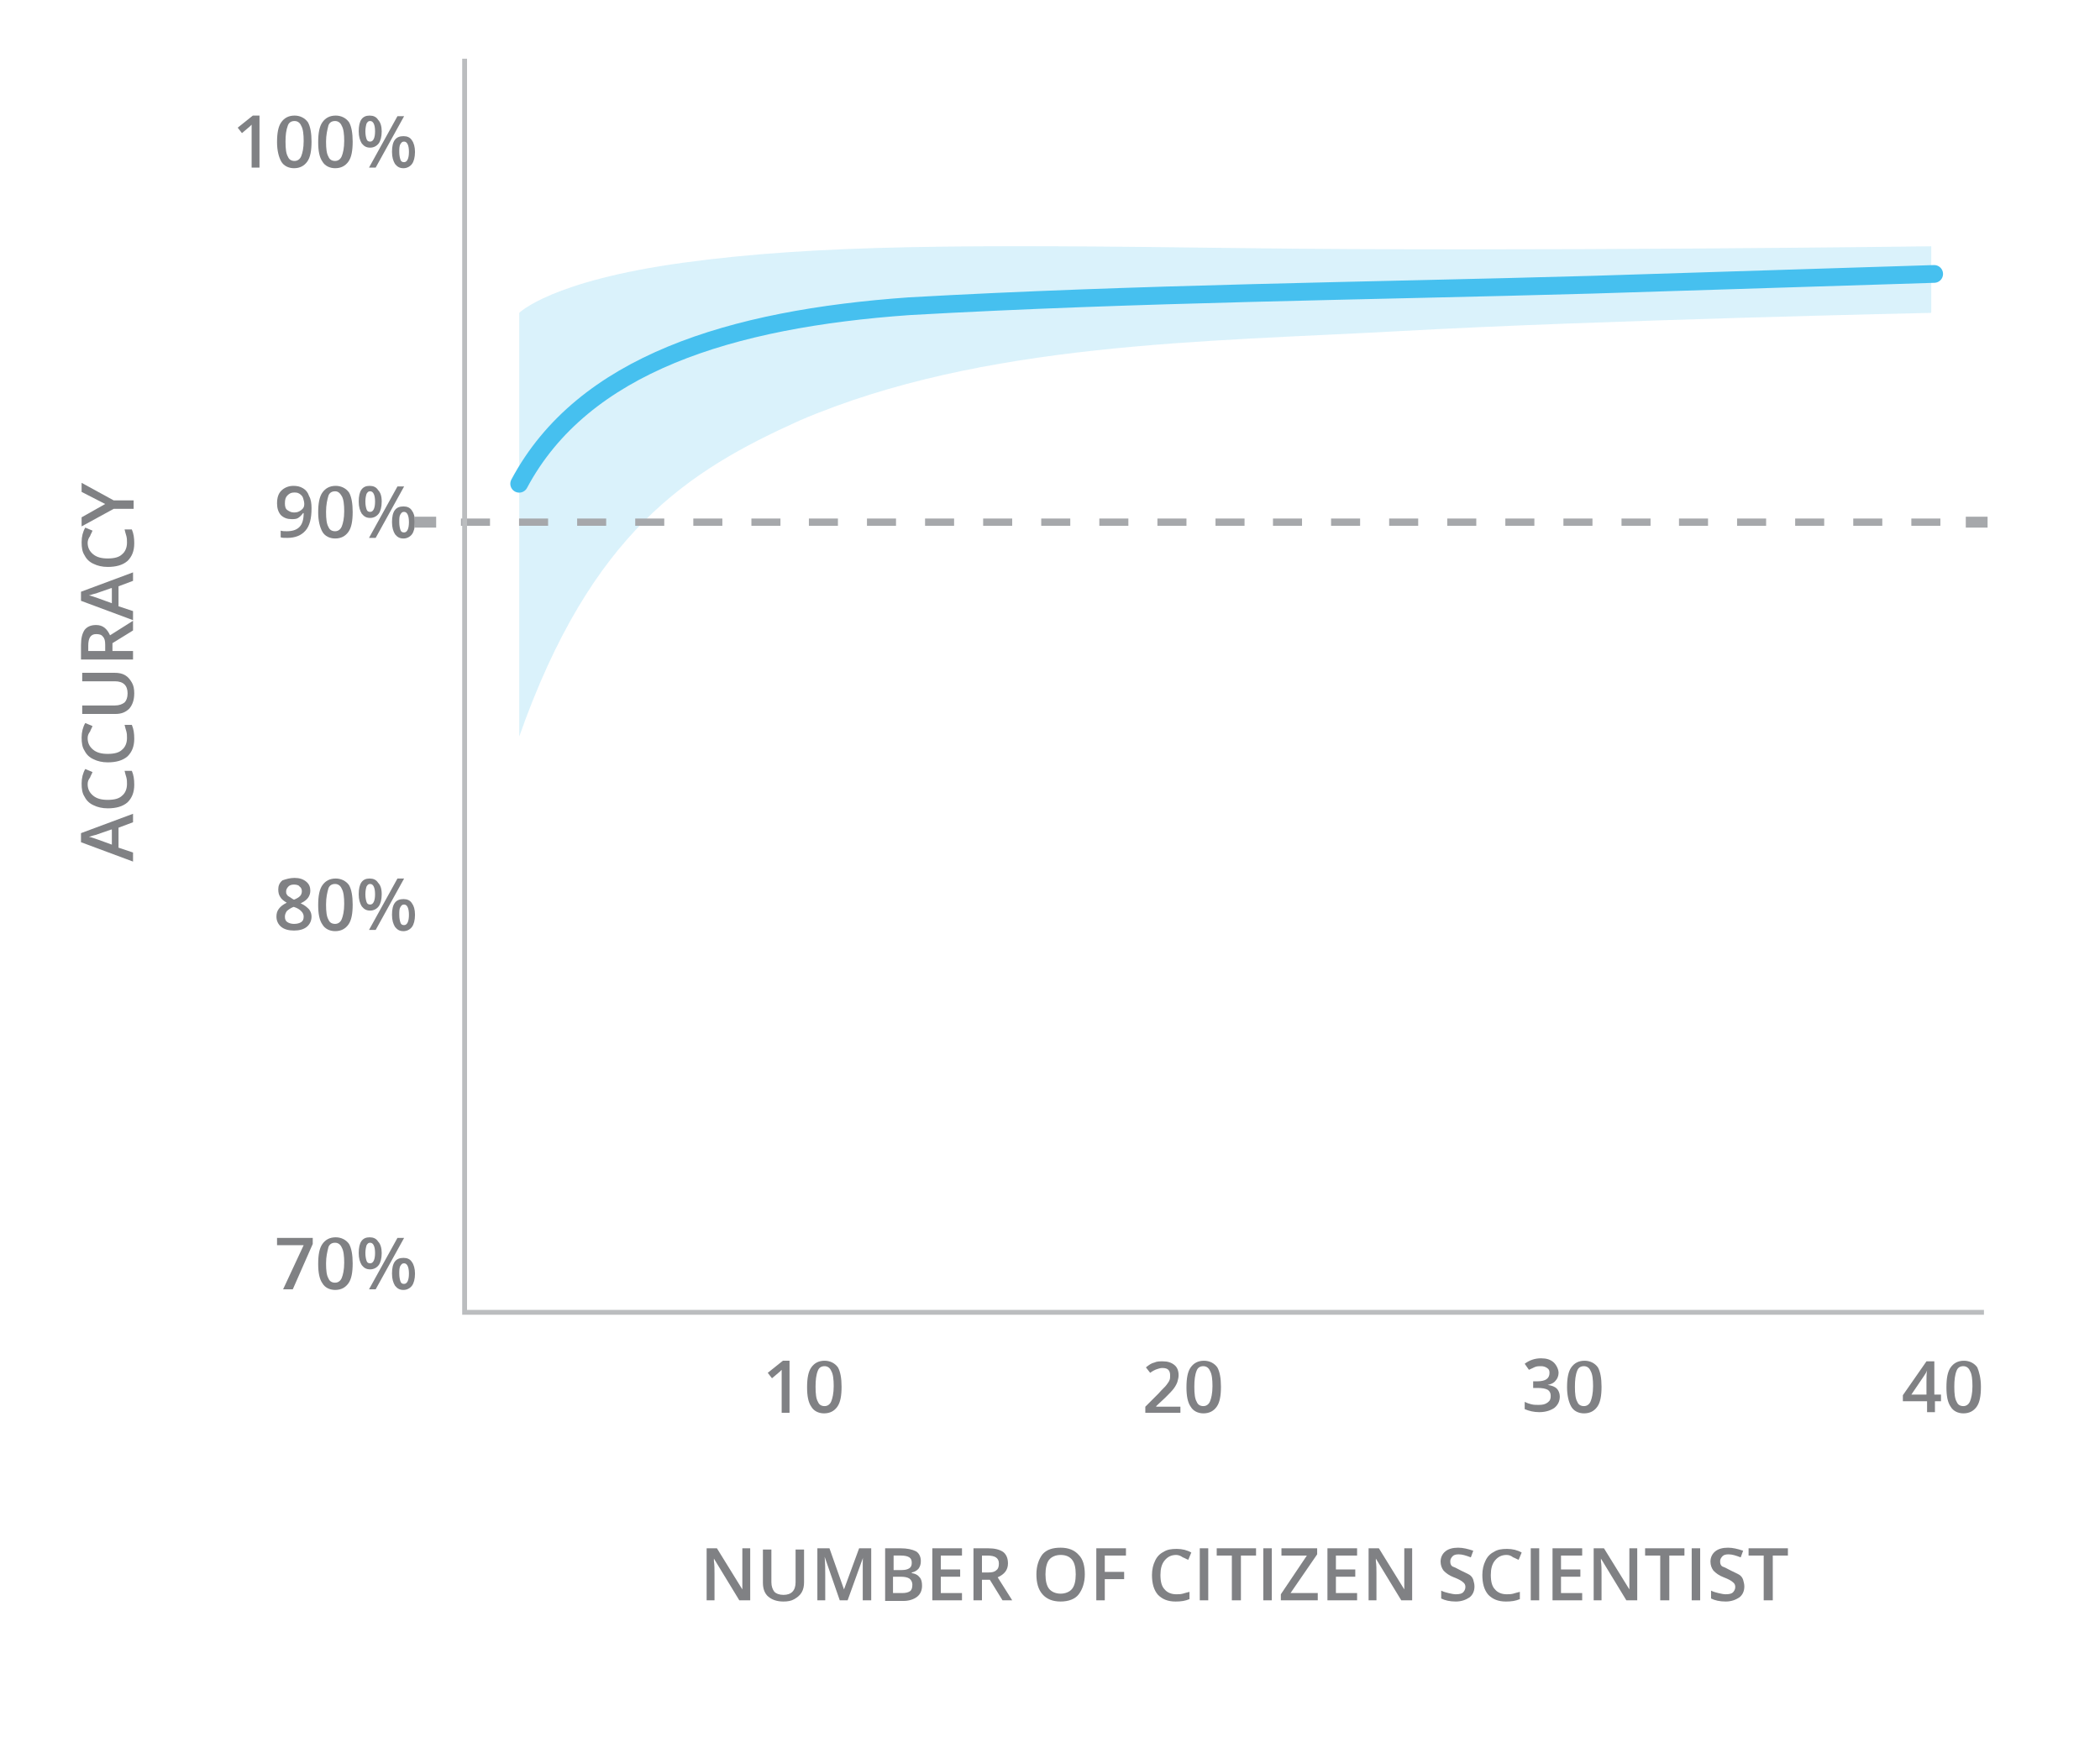 <?xml version="1.0" encoding="UTF-8" standalone="no"?>
<!-- Generator: Adobe Illustrator 20.1.0, SVG Export Plug-In . SVG Version: 6.00 Build 0)  -->

<svg
   xmlns:dc="http://purl.org/dc/elements/1.1/"
   xmlns:cc="http://creativecommons.org/ns#"
   xmlns:rdf="http://www.w3.org/1999/02/22-rdf-syntax-ns#"
   xmlns:svg="http://www.w3.org/2000/svg"
   xmlns="http://www.w3.org/2000/svg"
   xmlns:sodipodi="http://sodipodi.sourceforge.net/DTD/sodipodi-0.dtd"
   xmlns:inkscape="http://www.inkscape.org/namespaces/inkscape"
   version="1.1"
   id="Layer_1"
   x="0px"
   y="0px"
   viewBox="0 0 520.6 430.7"
   style="enable-background:new 0 0 520.6 430.7;"
   xml:space="preserve"
   inkscape:version="0.91 r13725"
   sodipodi:docname="graphic.svg"><defs
     id="defs159" /><sodipodi:namedview
     pagecolor="#ffffff"
     bordercolor="#666666"
     borderopacity="1"
     objecttolerance="10"
     gridtolerance="10"
     guidetolerance="10"
     inkscape:pageopacity="0"
     inkscape:pageshadow="2"
     inkscape:window-width="1855"
     inkscape:window-height="1056"
     id="namedview157"
     showgrid="false"
     inkscape:zoom="1.499512"
     inkscape:cx="127.23842"
     inkscape:cy="286.07424"
     inkscape:window-x="1985"
     inkscape:window-y="24"
     inkscape:window-maximized="1"
     inkscape:current-layer="layer1" /><style
     type="text/css"
     id="style3">
	.st0{fill:#808184;}
	.st1{opacity:0.2;fill:#46C0EF;}
	.st2{fill:#46C0EF;}
	.st3{fill:#A6A8AB;}
	.st4{fill:#BBBDBF;}
</style><g
     id="layer1"
     transform="translate(-284.6,-463.994)"
     inkscape:groupmode="layer"
     inkscape:label="Layer 1"><g
       id="g7"
       transform="matrix(1.5,0,0,-1.5,-367.17,1695.348)"><path
         style="fill:#808184"
         inkscape:connector-curvature="0"
         id="path9"
         d="m 477.5,793.2 -1.4,0 0,5.5 c 0,0.7 0,1.2 0,1.6 -0.1,-0.1 -0.2,-0.2 -0.3,-0.3 -0.1,-0.1 -0.6,-0.5 -1.3,-1.1 l -0.7,0.9 2.5,2 1.1,0 0,-8.6 z"
         class="st0" /><path
         style="fill:#808184"
         inkscape:connector-curvature="0"
         id="path11"
         d="m 486,797.5 c 0,-1.5 -0.2,-2.6 -0.7,-3.3 -0.5,-0.7 -1.2,-1.1 -2.2,-1.1 -0.9,0 -1.7,0.4 -2.1,1.1 -0.4,0.7 -0.7,1.8 -0.7,3.2 0,1.5 0.2,2.6 0.7,3.3 0.5,0.7 1.2,1.1 2.2,1.1 0.9,0 1.7,-0.4 2.2,-1.1 0.4,-0.7 0.6,-1.8 0.6,-3.2 z m -4.3,0 c 0,-1.2 0.1,-2 0.4,-2.5 0.2,-0.5 0.6,-0.7 1.1,-0.7 0.5,0 0.9,0.3 1.1,0.8 0.2,0.5 0.4,1.3 0.4,2.5 0,1.1 -0.1,2 -0.4,2.5 -0.2,0.5 -0.6,0.8 -1.1,0.8 -0.5,0 -0.9,-0.2 -1.1,-0.7 -0.3,-0.8 -0.4,-1.6 -0.4,-2.7 z"
         class="st0" /><path
         style="fill:#808184"
         inkscape:connector-curvature="0"
         id="path13"
         d="m 492.8,797.5 c 0,-1.5 -0.2,-2.6 -0.7,-3.3 -0.5,-0.7 -1.2,-1.1 -2.2,-1.1 -0.9,0 -1.7,0.4 -2.1,1.1 -0.5,0.7 -0.7,1.8 -0.7,3.2 0,1.5 0.2,2.6 0.7,3.3 0.5,0.7 1.2,1.1 2.2,1.1 0.9,0 1.7,-0.4 2.2,-1.1 0.4,-0.7 0.6,-1.8 0.6,-3.2 z m -4.4,0 c 0,-1.2 0.1,-2 0.4,-2.5 0.2,-0.5 0.6,-0.7 1.1,-0.7 0.5,0 0.9,0.3 1.1,0.8 0.2,0.5 0.4,1.3 0.4,2.5 0,1.1 -0.1,2 -0.4,2.5 -0.2,0.5 -0.6,0.8 -1.1,0.8 -0.5,0 -0.9,-0.2 -1.1,-0.7 -0.2,-0.8 -0.4,-1.6 -0.4,-2.7 z"
         class="st0" /><path
         style="fill:#808184"
         inkscape:connector-curvature="0"
         id="path15"
         d="m 497.6,799.2 c 0,-0.9 -0.2,-1.6 -0.5,-2 -0.3,-0.4 -0.8,-0.7 -1.4,-0.7 -0.6,0 -1,0.2 -1.4,0.7 -0.3,0.5 -0.5,1.1 -0.5,2 0,1.8 0.6,2.6 1.8,2.6 0.6,0 1.1,-0.2 1.4,-0.7 0.4,-0.4 0.6,-1.1 0.6,-1.9 z m -2.7,0 c 0,-0.6 0.1,-1 0.2,-1.3 0.1,-0.3 0.3,-0.4 0.6,-0.4 0.5,0 0.8,0.6 0.8,1.7 0,1.1 -0.3,1.7 -0.8,1.7 -0.3,0 -0.4,-0.1 -0.6,-0.4 -0.1,-0.3 -0.2,-0.8 -0.2,-1.3 z m 6.4,2.5 -4.7,-8.5 -1.1,0 4.7,8.5 1.1,0 z m 1.8,-5.9 c 0,-0.9 -0.2,-1.6 -0.5,-2 -0.3,-0.4 -0.8,-0.7 -1.4,-0.7 -0.6,0 -1,0.2 -1.4,0.7 -0.3,0.5 -0.5,1.1 -0.5,2 0,1.8 0.6,2.6 1.9,2.6 0.6,0 1.1,-0.2 1.4,-0.7 0.3,-0.4 0.5,-1.1 0.5,-1.9 z m -2.6,0 c 0,-0.6 0.1,-1 0.2,-1.3 0.1,-0.3 0.3,-0.4 0.6,-0.4 0.5,0 0.8,0.6 0.8,1.7 0,1.1 -0.3,1.7 -0.8,1.7 -0.3,0 -0.4,-0.1 -0.6,-0.4 -0.2,-0.3 -0.2,-0.8 -0.2,-1.3 z"
         class="st0" /></g><g
       id="g17"
       transform="matrix(1.5,0,0,-1.5,-367.17,1695.348)"><path
         style="fill:#808184"
         inkscape:connector-curvature="0"
         id="path19"
         d="m 486,736.9 c 0,-1.7 -0.3,-2.9 -1,-3.7 -0.7,-0.8 -1.7,-1.2 -3,-1.2 -0.5,0 -0.9,0 -1.1,0.1 l 0,1.1 c 0.3,-0.1 0.7,-0.1 1,-0.1 0.9,0 1.6,0.2 2.1,0.7 0.5,0.5 0.7,1.3 0.7,2.3 l -0.1,0 c -0.2,-0.3 -0.5,-0.6 -0.8,-0.8 -0.3,-0.2 -0.7,-0.2 -1.1,-0.2 -0.7,0 -1.3,0.2 -1.8,0.7 -0.4,0.5 -0.6,1.1 -0.6,1.9 0,0.9 0.2,1.6 0.7,2.1 0.5,0.5 1.2,0.8 2,0.8 0.6,0 1.1,-0.1 1.6,-0.4 0.5,-0.3 0.8,-0.7 1,-1.3 0.3,-0.5 0.4,-1.2 0.4,-2 z m -2.9,2.6 c -0.5,0 -0.8,-0.2 -1.1,-0.5 -0.3,-0.3 -0.4,-0.7 -0.4,-1.3 0,-0.5 0.1,-0.9 0.4,-1.1 0.3,-0.2 0.6,-0.4 1.1,-0.4 0.5,0 0.8,0.1 1.2,0.4 0.4,0.3 0.5,0.6 0.5,1 0,0.3 -0.1,0.7 -0.2,1 -0.1,0.3 -0.3,0.5 -0.6,0.7 -0.3,0.2 -0.6,0.2 -0.9,0.2 z"
         class="st0" /><path
         style="fill:#808184"
         inkscape:connector-curvature="0"
         id="path21"
         d="m 492.8,736.3 c 0,-1.5 -0.2,-2.6 -0.7,-3.3 -0.5,-0.7 -1.2,-1.1 -2.2,-1.1 -0.9,0 -1.7,0.4 -2.1,1.1 -0.4,0.7 -0.7,1.8 -0.7,3.2 0,1.5 0.2,2.6 0.7,3.3 0.5,0.7 1.2,1.1 2.2,1.1 0.9,0 1.7,-0.4 2.2,-1.1 0.4,-0.7 0.6,-1.8 0.6,-3.2 z m -4.4,0 c 0,-1.2 0.1,-2 0.4,-2.5 0.2,-0.5 0.6,-0.7 1.1,-0.7 0.5,0 0.9,0.3 1.1,0.8 0.2,0.5 0.4,1.3 0.4,2.5 0,1.1 -0.1,2 -0.4,2.5 -0.3,0.5 -0.6,0.8 -1.1,0.8 -0.5,0 -0.9,-0.2 -1.1,-0.7 -0.2,-0.7 -0.4,-1.5 -0.4,-2.7 z"
         class="st0" /><path
         style="fill:#808184"
         inkscape:connector-curvature="0"
         id="path23"
         d="m 497.6,738 c 0,-0.9 -0.2,-1.6 -0.5,-2 -0.3,-0.4 -0.8,-0.7 -1.4,-0.7 -0.6,0 -1,0.2 -1.4,0.7 -0.3,0.5 -0.5,1.1 -0.5,2 0,1.8 0.6,2.6 1.8,2.6 0.6,0 1.1,-0.2 1.4,-0.7 0.4,-0.4 0.6,-1 0.6,-1.9 z m -2.7,0 c 0,-0.6 0.1,-1 0.2,-1.3 0.1,-0.3 0.3,-0.4 0.6,-0.4 0.5,0 0.8,0.6 0.8,1.7 0,1.1 -0.3,1.7 -0.8,1.7 -0.3,0 -0.4,-0.1 -0.6,-0.4 -0.1,-0.3 -0.2,-0.7 -0.2,-1.3 z m 6.4,2.5 -4.7,-8.5 -1.1,0 4.7,8.5 1.1,0 z m 1.8,-5.9 c 0,-0.9 -0.2,-1.6 -0.5,-2 -0.3,-0.4 -0.8,-0.7 -1.4,-0.7 -0.6,0 -1,0.2 -1.4,0.7 -0.3,0.5 -0.5,1.1 -0.5,2 0,1.8 0.6,2.6 1.9,2.6 0.6,0 1.1,-0.2 1.4,-0.7 0.3,-0.4 0.5,-1 0.5,-1.9 z m -2.6,0 c 0,-0.6 0.1,-1 0.2,-1.3 0.1,-0.3 0.3,-0.4 0.6,-0.4 0.5,0 0.8,0.6 0.8,1.7 0,1.1 -0.3,1.7 -0.8,1.7 -0.3,0 -0.4,-0.1 -0.6,-0.4 -0.2,-0.3 -0.2,-0.7 -0.2,-1.3 z"
         class="st0" /></g><g
       id="g25"
       transform="matrix(1.5,0,0,-1.5,-367.17,1695.348)"><path
         style="fill:#808184"
         inkscape:connector-curvature="0"
         id="path27"
         d="m 483.2,675.8 c 0.8,0 1.4,-0.2 1.9,-0.6 0.5,-0.4 0.7,-0.9 0.7,-1.5 0,-0.9 -0.5,-1.6 -1.6,-2.1 0.7,-0.3 1.1,-0.7 1.4,-1 0.3,-0.4 0.4,-0.8 0.4,-1.2 0,-0.7 -0.3,-1.3 -0.8,-1.7 -0.5,-0.4 -1.2,-0.6 -2.1,-0.6 -0.9,0 -1.6,0.2 -2.1,0.6 -0.5,0.4 -0.8,1 -0.8,1.7 0,0.5 0.1,0.9 0.4,1.3 0.3,0.4 0.7,0.7 1.3,1 -0.5,0.3 -0.9,0.6 -1.1,1 -0.2,0.3 -0.3,0.7 -0.3,1.2 0,0.6 0.2,1.1 0.7,1.5 0.6,0.2 1.2,0.4 2,0.4 z m -1.6,-6.4 c 0,-0.4 0.1,-0.7 0.4,-0.9 0.3,-0.2 0.7,-0.3 1.1,-0.3 0.5,0 0.9,0.1 1.2,0.3 0.3,0.2 0.4,0.5 0.4,0.9 0,0.3 -0.1,0.6 -0.4,0.9 -0.3,0.3 -0.6,0.5 -1.2,0.7 l -0.1,0 c -0.5,-0.2 -0.9,-0.5 -1.1,-0.7 -0.2,-0.3 -0.3,-0.6 -0.3,-0.9 z m 1.5,5.3 c -0.4,0 -0.7,-0.1 -0.9,-0.3 -0.2,-0.2 -0.4,-0.5 -0.4,-0.8 0,-0.2 0,-0.4 0.1,-0.5 0.1,-0.2 0.2,-0.3 0.4,-0.4 0.2,-0.1 0.4,-0.3 0.8,-0.5 0.5,0.2 0.8,0.4 1,0.6 0.2,0.2 0.3,0.5 0.3,0.8 0,0.3 -0.1,0.6 -0.4,0.8 -0.1,0.2 -0.5,0.3 -0.9,0.3 z"
         class="st0" /><path
         style="fill:#808184"
         inkscape:connector-curvature="0"
         id="path29"
         d="m 492.8,671.4 c 0,-1.5 -0.2,-2.6 -0.7,-3.3 -0.5,-0.7 -1.2,-1.1 -2.2,-1.1 -0.9,0 -1.7,0.4 -2.1,1.1 -0.5,0.7 -0.7,1.8 -0.7,3.2 0,1.5 0.2,2.6 0.7,3.3 0.5,0.7 1.2,1.1 2.2,1.1 0.9,0 1.7,-0.4 2.2,-1.1 0.4,-0.7 0.6,-1.8 0.6,-3.2 z m -4.4,0 c 0,-1.2 0.1,-2 0.4,-2.5 0.2,-0.5 0.6,-0.7 1.1,-0.7 0.5,0 0.9,0.3 1.1,0.8 0.2,0.5 0.4,1.3 0.4,2.5 0,1.1 -0.1,2 -0.4,2.5 -0.2,0.5 -0.6,0.8 -1.1,0.8 -0.5,0 -0.9,-0.2 -1.1,-0.7 -0.2,-0.7 -0.4,-1.5 -0.4,-2.7 z"
         class="st0" /><path
         style="fill:#808184"
         inkscape:connector-curvature="0"
         id="path31"
         d="m 497.6,673.1 c 0,-0.9 -0.2,-1.6 -0.5,-2 -0.3,-0.4 -0.8,-0.7 -1.4,-0.7 -0.6,0 -1,0.2 -1.4,0.7 -0.3,0.5 -0.5,1.1 -0.5,2 0,1.8 0.6,2.6 1.8,2.6 0.6,0 1.1,-0.2 1.4,-0.7 0.4,-0.4 0.6,-1 0.6,-1.9 z m -2.7,0 c 0,-0.6 0.1,-1 0.2,-1.3 0.1,-0.3 0.3,-0.4 0.6,-0.4 0.5,0 0.8,0.6 0.8,1.7 0,1.1 -0.3,1.7 -0.8,1.7 -0.3,0 -0.4,-0.1 -0.6,-0.4 -0.1,-0.3 -0.2,-0.7 -0.2,-1.3 z m 6.4,2.6 -4.7,-8.5 -1.1,0 4.7,8.5 1.1,0 z m 1.8,-6 c 0,-0.9 -0.2,-1.6 -0.5,-2 -0.3,-0.4 -0.8,-0.7 -1.4,-0.7 -0.6,0 -1,0.2 -1.4,0.7 -0.3,0.5 -0.5,1.1 -0.5,2 0,1.8 0.6,2.6 1.9,2.6 0.6,0 1.1,-0.2 1.4,-0.7 0.3,-0.4 0.5,-1 0.5,-1.9 z m -2.6,0 c 0,-0.6 0.1,-1 0.2,-1.3 0.1,-0.3 0.3,-0.4 0.6,-0.4 0.5,0 0.8,0.6 0.8,1.7 0,1.1 -0.3,1.7 -0.8,1.7 -0.3,0 -0.4,-0.1 -0.6,-0.4 -0.2,-0.3 -0.2,-0.7 -0.2,-1.3 z"
         class="st0" /></g><g
       id="g33"
       transform="matrix(1.5,0,0,-1.5,-367.17,1695.348)"><path
         style="fill:#808184"
         inkscape:connector-curvature="0"
         id="path35"
         d="m 481.3,607.8 3.4,7.3 -4.4,0 0,1.2 5.9,0 0,-1 -3.3,-7.5 -1.6,0 z"
         class="st0" /><path
         style="fill:#808184"
         inkscape:connector-curvature="0"
         id="path37"
         d="m 492.8,612.1 c 0,-1.5 -0.2,-2.6 -0.7,-3.3 -0.5,-0.7 -1.2,-1.1 -2.2,-1.1 -0.9,0 -1.7,0.4 -2.1,1.1 -0.5,0.7 -0.7,1.8 -0.7,3.2 0,1.5 0.2,2.6 0.7,3.3 0.5,0.7 1.2,1.1 2.2,1.1 0.9,0 1.7,-0.4 2.2,-1.1 0.4,-0.7 0.6,-1.8 0.6,-3.2 z m -4.4,0 c 0,-1.2 0.1,-2 0.4,-2.5 0.2,-0.5 0.6,-0.7 1.1,-0.7 0.5,0 0.9,0.3 1.1,0.8 0.2,0.5 0.4,1.3 0.4,2.5 0,1.1 -0.1,2 -0.4,2.5 -0.2,0.5 -0.6,0.8 -1.1,0.8 -0.5,0 -0.9,-0.2 -1.1,-0.7 -0.2,-0.8 -0.4,-1.6 -0.4,-2.7 z"
         class="st0" /><path
         style="fill:#808184"
         inkscape:connector-curvature="0"
         id="path39"
         d="m 497.6,613.8 c 0,-0.9 -0.2,-1.6 -0.5,-2 -0.3,-0.4 -0.8,-0.7 -1.4,-0.7 -0.6,0 -1,0.2 -1.4,0.7 -0.3,0.5 -0.5,1.1 -0.5,2 0,1.8 0.6,2.6 1.8,2.6 0.6,0 1.1,-0.2 1.4,-0.7 0.4,-0.4 0.6,-1.1 0.6,-1.9 z m -2.7,0 c 0,-0.6 0.1,-1 0.2,-1.3 0.1,-0.3 0.3,-0.4 0.6,-0.4 0.5,0 0.8,0.6 0.8,1.7 0,1.1 -0.3,1.7 -0.8,1.7 -0.3,0 -0.4,-0.1 -0.6,-0.4 -0.1,-0.3 -0.2,-0.8 -0.2,-1.3 z m 6.4,2.5 -4.7,-8.5 -1.1,0 4.7,8.5 1.1,0 z m 1.8,-5.9 c 0,-0.9 -0.2,-1.6 -0.5,-2 -0.3,-0.4 -0.8,-0.7 -1.4,-0.7 -0.6,0 -1,0.2 -1.4,0.7 -0.3,0.5 -0.5,1.1 -0.5,2 0,1.8 0.6,2.6 1.9,2.6 0.6,0 1.1,-0.2 1.4,-0.7 0.3,-0.4 0.5,-1.1 0.5,-1.9 z m -2.6,0 c 0,-0.6 0.1,-1 0.2,-1.3 0.1,-0.3 0.3,-0.4 0.6,-0.4 0.5,0 0.8,0.6 0.8,1.7 0,1.1 -0.3,1.7 -0.8,1.7 -0.3,0 -0.4,-0.1 -0.6,-0.4 -0.2,-0.3 -0.2,-0.8 -0.2,-1.3 z"
         class="st0" /></g><path
       style="opacity:0.2;fill:#46c0ef"
       inkscape:connector-curvature="0"
       id="area"
       d="m 413.325,541.558 c 0,0 7.802,-7.952 40.81,-12.453 33.008,-4.501 69.617,-4.501 138.185,-3.601 68.567,0.9 171.043,-0.45 171.043,-0.45 l 0,16.504 c 0,0 -82.671,1.8 -131.283,4.501 -48.612,2.701 -103.826,2.701 -149.287,22.206 -27.607,12.453 -51.613,27.607 -69.467,78.32 0,-54.314 0,-105.026 0,-105.026 z"
       class="st1" /><g
       id="g47"
       transform="matrix(1.5,0,0,-1.5,-367.17,1695.348)"><path
         style="fill:#808184"
         inkscape:connector-curvature="0"
         id="path49"
         d="m 565.1,587.4 -1.4,0 0,5.5 c 0,0.7 0,1.2 0,1.6 -0.1,-0.1 -0.2,-0.2 -0.3,-0.3 -0.1,-0.1 -0.6,-0.5 -1.3,-1.1 l -0.7,0.9 2.5,2 1.1,0 0,-8.6 z"
         class="st0" /><path
         style="fill:#808184"
         inkscape:connector-curvature="0"
         id="path51"
         d="m 573.6,591.7 c 0,-1.5 -0.2,-2.6 -0.7,-3.3 -0.5,-0.7 -1.2,-1.1 -2.2,-1.1 -0.9,0 -1.7,0.4 -2.1,1.1 -0.5,0.7 -0.7,1.8 -0.7,3.2 0,1.5 0.2,2.6 0.7,3.3 0.5,0.7 1.2,1.1 2.2,1.1 0.9,0 1.7,-0.4 2.2,-1.1 0.4,-0.7 0.6,-1.8 0.6,-3.2 z m -4.3,0 c 0,-1.2 0.1,-2 0.4,-2.5 0.2,-0.5 0.6,-0.7 1.1,-0.7 0.5,0 0.9,0.3 1.1,0.8 0.2,0.5 0.4,1.3 0.4,2.5 0,1.1 -0.1,2 -0.4,2.5 -0.2,0.5 -0.6,0.8 -1.1,0.8 -0.5,0 -0.9,-0.2 -1.1,-0.7 -0.3,-0.7 -0.4,-1.6 -0.4,-2.7 z"
         class="st0" /></g><g
       id="g53"
       transform="matrix(1.5,0,0,-1.5,-367.17,1695.348)"><path
         style="fill:#808184"
         inkscape:connector-curvature="0"
         id="path55"
         d="m 629.5,587.4 -5.7,0 0,1 2.2,2.2 c 0.6,0.7 1.1,1.1 1.3,1.4 0.2,0.3 0.4,0.5 0.5,0.8 0.1,0.2 0.1,0.5 0.1,0.8 0,0.4 -0.1,0.7 -0.3,0.9 -0.2,0.2 -0.5,0.3 -1,0.3 -0.3,0 -0.6,-0.1 -0.9,-0.2 -0.3,-0.1 -0.7,-0.3 -1.1,-0.6 l -0.7,0.9 c 0.5,0.4 0.9,0.7 1.4,0.8 0.4,0.2 0.9,0.2 1.4,0.2 0.8,0 1.4,-0.2 1.9,-0.6 0.5,-0.4 0.7,-1 0.7,-1.7 0,-0.4 -0.1,-0.7 -0.2,-1.1 -0.1,-0.3 -0.3,-0.7 -0.6,-1.1 -0.3,-0.4 -0.8,-0.9 -1.4,-1.5 l -1.5,-1.4 0,-0.1 4,0 0,-1 z"
         class="st0" /><path
         style="fill:#808184"
         inkscape:connector-curvature="0"
         id="path57"
         d="m 636.3,591.7 c 0,-1.5 -0.2,-2.6 -0.7,-3.3 -0.5,-0.7 -1.2,-1.1 -2.2,-1.1 -0.9,0 -1.7,0.4 -2.1,1.1 -0.5,0.7 -0.7,1.8 -0.7,3.2 0,1.5 0.2,2.6 0.7,3.3 0.5,0.7 1.2,1.1 2.2,1.1 0.9,0 1.7,-0.4 2.2,-1.1 0.4,-0.7 0.6,-1.8 0.6,-3.2 z m -4.4,0 c 0,-1.2 0.1,-2 0.4,-2.5 0.2,-0.5 0.6,-0.7 1.1,-0.7 0.5,0 0.9,0.3 1.1,0.8 0.2,0.5 0.4,1.3 0.4,2.5 0,1.1 -0.1,2 -0.4,2.5 -0.2,0.5 -0.6,0.8 -1.1,0.8 -0.5,0 -0.9,-0.2 -1.1,-0.7 -0.3,-0.7 -0.4,-1.6 -0.4,-2.7 z"
         class="st0" /></g><g
       id="g59"
       transform="matrix(1.5,0,0,-1.5,-367.17,1695.348)"><path
         style="fill:#808184"
         inkscape:connector-curvature="0"
         id="path61"
         d="m 692.1,594 c 0,-0.5 -0.2,-1 -0.5,-1.3 -0.3,-0.4 -0.8,-0.6 -1.3,-0.7 l 0,0 c 0.7,-0.1 1.2,-0.3 1.5,-0.6 0.3,-0.3 0.5,-0.8 0.5,-1.3 0,-0.8 -0.3,-1.4 -0.9,-1.9 -0.6,-0.4 -1.4,-0.7 -2.5,-0.7 -0.9,0 -1.7,0.2 -2.4,0.5 l 0,1.2 c 0.4,-0.2 0.7,-0.3 1.1,-0.4 0.4,-0.1 0.8,-0.1 1.2,-0.1 0.7,0 1.1,0.1 1.5,0.4 0.4,0.3 0.5,0.6 0.5,1.1 0,0.5 -0.2,0.8 -0.5,1 -0.4,0.2 -0.9,0.3 -1.7,0.3 l -0.7,0 0,1.1 0.7,0 c 1.4,0 2,0.5 2,1.4 0,0.4 -0.1,0.6 -0.4,0.8 -0.3,0.2 -0.6,0.3 -1,0.3 -0.3,0 -0.6,0 -0.9,-0.1 -0.3,-0.1 -0.6,-0.3 -1.1,-0.5 l -0.7,1 c 0.8,0.6 1.7,0.9 2.7,0.9 0.9,0 1.5,-0.2 2,-0.6 0.5,-0.4 0.9,-1.2 0.9,-1.8 z"
         class="st0" /><path
         style="fill:#808184"
         inkscape:connector-curvature="0"
         id="path63"
         d="m 699.2,591.7 c 0,-1.5 -0.2,-2.6 -0.7,-3.3 -0.5,-0.7 -1.2,-1.1 -2.2,-1.1 -0.9,0 -1.7,0.4 -2.1,1.1 -0.4,0.7 -0.7,1.8 -0.7,3.2 0,1.5 0.2,2.6 0.7,3.3 0.5,0.7 1.2,1.1 2.2,1.1 0.9,0 1.7,-0.4 2.2,-1.1 0.4,-0.7 0.6,-1.8 0.6,-3.2 z m -4.4,0 c 0,-1.2 0.1,-2 0.4,-2.5 0.2,-0.5 0.6,-0.7 1.1,-0.7 0.5,0 0.9,0.3 1.1,0.8 0.2,0.5 0.4,1.3 0.4,2.5 0,1.1 -0.1,2 -0.4,2.5 -0.2,0.5 -0.6,0.8 -1.1,0.8 -0.5,0 -0.9,-0.2 -1.1,-0.7 -0.3,-0.7 -0.4,-1.6 -0.4,-2.7 z"
         class="st0" /></g><g
       id="g65"
       transform="matrix(1.5,0,0,-1.5,-367.17,1695.348)"><path
         style="fill:#808184"
         inkscape:connector-curvature="0"
         id="path67"
         d="m 755.4,589.3 -1.1,0 0,-1.8 -1.3,0 0,1.8 -4,0 0,1 3.9,5.6 1.3,0 0,-5.5 1.1,0 0,-1.1 z m -2.5,1.1 0,2.1 c 0,0.8 0,1.4 0.1,1.9 l 0,0 c -0.1,-0.3 -0.3,-0.6 -0.5,-0.9 l -2.1,-3.1 2.5,0 z"
         class="st0" /><path
         style="fill:#808184"
         inkscape:connector-curvature="0"
         id="path69"
         d="m 761.9,591.7 c 0,-1.5 -0.2,-2.6 -0.7,-3.3 -0.5,-0.7 -1.2,-1.1 -2.2,-1.1 -0.9,0 -1.7,0.4 -2.1,1.1 -0.5,0.7 -0.7,1.8 -0.7,3.2 0,1.5 0.2,2.6 0.7,3.3 0.5,0.7 1.2,1.1 2.2,1.1 0.9,0 1.7,-0.4 2.2,-1.1 0.3,-0.7 0.6,-1.8 0.6,-3.2 z m -4.4,0 c 0,-1.2 0.1,-2 0.4,-2.5 0.2,-0.5 0.6,-0.7 1.1,-0.7 0.5,0 0.9,0.3 1.1,0.8 0.2,0.5 0.4,1.3 0.4,2.5 0,1.1 -0.1,2 -0.4,2.5 -0.2,0.5 -0.6,0.8 -1.1,0.8 -0.5,0 -0.9,-0.2 -1.1,-0.7 -0.3,-0.7 -0.4,-1.6 -0.4,-2.7 z"
         class="st0" /></g><g
       id="g71"
       transform="matrix(1.5,0,0,-1.5,-367.17,1695.348)"><path
         style="fill:#808184"
         inkscape:connector-curvature="0"
         id="path73"
         d="m 558.4,556.4 -1.7,0 -4.2,6.9 0,0 0,-0.4 c 0.1,-0.7 0.1,-1.4 0.1,-2 l 0,-4.5 -1.3,0 0,8.6 1.7,0 4.2,-6.8 0,0 c 0,0.1 0,0.4 0,1 0,0.6 0,1 0,1.3 l 0,4.5 1.3,0 0,-8.6 z"
         class="st0" /><path
         style="fill:#808184"
         inkscape:connector-curvature="0"
         id="path75"
         d="m 567.4,565 0,-5.6 c 0,-0.6 -0.1,-1.2 -0.4,-1.7 -0.3,-0.5 -0.7,-0.8 -1.2,-1.1 -0.5,-0.3 -1.1,-0.4 -1.8,-0.4 -1.1,0 -1.9,0.3 -2.5,0.8 -0.6,0.5 -0.9,1.3 -0.9,2.3 l 0,5.5 1.4,0 0,-5.4 c 0,-0.7 0.2,-1.2 0.5,-1.6 0.3,-0.3 0.8,-0.5 1.5,-0.5 1.3,0 2,0.7 2,2.1 l 0,5.4 1.4,0 z"
         class="st0" /><path
         style="fill:#808184"
         inkscape:connector-curvature="0"
         id="path77"
         d="m 573.3,556.4 -2.5,7.2 0,0 c 0.1,-1.1 0.1,-2.1 0.1,-3 l 0,-4.2 -1.3,0 0,8.6 2,0 2.4,-6.8 0,0 2.5,6.8 2,0 0,-8.6 -1.4,0 0,4.3 c 0,0.4 0,1 0,1.7 0,0.7 0,1.1 0.1,1.2 l 0,0 -2.6,-7.2 -1.3,0 z"
         class="st0" /><path
         style="fill:#808184"
         inkscape:connector-curvature="0"
         id="path79"
         d="m 580.7,565 2.6,0 c 1.2,0 2,-0.2 2.6,-0.5 0.5,-0.3 0.8,-0.9 0.8,-1.6 0,-0.5 -0.1,-0.9 -0.4,-1.3 -0.3,-0.3 -0.6,-0.5 -1.1,-0.6 l 0,-0.1 c 0.6,-0.1 1,-0.3 1.3,-0.7 0.3,-0.3 0.4,-0.8 0.4,-1.4 0,-0.8 -0.3,-1.4 -0.8,-1.8 -0.5,-0.4 -1.3,-0.7 -2.2,-0.7 l -3.1,0 0,8.7 z m 1.4,-3.6 1.4,0 c 0.6,0 1,0.1 1.3,0.3 0.3,0.2 0.4,0.5 0.4,0.9 0,0.4 -0.1,0.7 -0.4,0.9 -0.3,0.2 -0.8,0.3 -1.4,0.3 l -1.2,0 0,-2.4 z m 0,-1.1 0,-2.7 1.5,0 c 0.6,0 1,0.1 1.3,0.3 0.3,0.2 0.4,0.6 0.4,1.1 0,0.4 -0.2,0.8 -0.5,1 -0.3,0.2 -0.8,0.3 -1.4,0.3 l -1.3,0 z"
         class="st0" /><path
         style="fill:#808184"
         inkscape:connector-curvature="0"
         id="path81"
         d="m 593.5,556.4 -4.9,0 0,8.6 4.9,0 0,-1.2 -3.5,0 0,-2.3 3.2,0 0,-1.2 -3.2,0 0,-2.7 3.5,0 0,-1.2 z"
         class="st0" /><path
         style="fill:#808184"
         inkscape:connector-curvature="0"
         id="path83"
         d="m 596.8,559.8 0,-3.4 -1.4,0 0,8.6 2.4,0 c 1.1,0 1.9,-0.2 2.5,-0.6 0.5,-0.4 0.8,-1 0.8,-1.9 0,-1.1 -0.6,-1.8 -1.7,-2.3 l 2.4,-3.8 -1.6,0 -2.1,3.4 -1.3,0 z m 0,1.2 1,0 c 0.7,0 1.1,0.1 1.4,0.4 0.3,0.2 0.4,0.6 0.4,1.1 0,0.5 -0.2,0.8 -0.5,1 -0.3,0.2 -0.8,0.3 -1.4,0.3 l -0.9,0 0,-2.8 z"
         class="st0" /><path
         style="fill:#808184"
         inkscape:connector-curvature="0"
         id="path85"
         d="m 613.8,560.7 c 0,-1.4 -0.4,-2.5 -1,-3.3 -0.6,-0.8 -1.7,-1.2 -3,-1.2 -1.3,0 -2.3,0.4 -3,1.2 -0.7,0.8 -1,1.9 -1,3.3 0,1.4 0.4,2.5 1,3.3 0.7,0.8 1.7,1.1 3,1.1 1.3,0 2.3,-0.4 3,-1.2 0.7,-0.7 1,-1.8 1,-3.2 z m -6.5,0 c 0,-1.1 0.2,-1.9 0.6,-2.4 0.4,-0.5 1.1,-0.8 1.9,-0.8 0.8,0 1.5,0.3 1.9,0.8 0.4,0.5 0.6,1.3 0.6,2.4 0,1.1 -0.2,1.9 -0.6,2.4 -0.4,0.5 -1,0.8 -1.9,0.8 -0.8,0 -1.5,-0.3 -1.9,-0.8 -0.4,-0.5 -0.6,-1.4 -0.6,-2.4 z"
         class="st0" /><path
         style="fill:#808184"
         inkscape:connector-curvature="0"
         id="path87"
         d="m 617.1,556.4 -1.4,0 0,8.6 4.9,0 0,-1.2 -3.5,0 0,-2.7 3.2,0 0,-1.2 -3.2,0 0,-3.5 z"
         class="st0" /><path
         style="fill:#808184"
         inkscape:connector-curvature="0"
         id="path89"
         d="m 628.9,563.9 c -0.8,0 -1.4,-0.3 -1.9,-0.9 -0.5,-0.6 -0.7,-1.4 -0.7,-2.4 0,-1.1 0.2,-1.9 0.7,-2.4 0.4,-0.5 1.1,-0.8 1.9,-0.8 0.4,0 0.7,0 1.1,0.1 0.3,0.1 0.7,0.2 1.1,0.3 l 0,-1.2 c -0.7,-0.3 -1.4,-0.4 -2.3,-0.4 -1.3,0 -2.2,0.4 -2.9,1.1 -0.7,0.8 -1,1.9 -1,3.3 0,0.9 0.2,1.7 0.5,2.3 0.3,0.7 0.8,1.2 1.4,1.5 0.6,0.4 1.3,0.5 2.2,0.5 0.9,0 1.7,-0.2 2.4,-0.6 l -0.5,-1.2 c -0.3,0.1 -0.6,0.3 -0.9,0.4 -0.4,0.3 -0.8,0.4 -1.1,0.4 z"
         class="st0" /><path
         style="fill:#808184"
         inkscape:connector-curvature="0"
         id="path91"
         d="m 632.8,556.4 0,8.6 1.4,0 0,-8.6 -1.4,0 z"
         class="st0" /><path
         style="fill:#808184"
         inkscape:connector-curvature="0"
         id="path93"
         d="m 639.5,556.4 -1.4,0 0,7.4 -2.5,0 0,1.2 6.5,0 0,-1.2 -2.5,0 0,-7.4 z"
         class="st0" /><path
         style="fill:#808184"
         inkscape:connector-curvature="0"
         id="path95"
         d="m 643.3,556.4 0,8.6 1.4,0 0,-8.6 -1.4,0 z"
         class="st0" /><path
         style="fill:#808184"
         inkscape:connector-curvature="0"
         id="path97"
         d="m 652.4,556.4 -6.2,0 0,1 4.3,6.4 -4.2,0 0,1.2 5.9,0 0,-1 -4.4,-6.4 4.5,0 0,-1.2 z"
         class="st0" /><path
         style="fill:#808184"
         inkscape:connector-curvature="0"
         id="path99"
         d="m 658.8,556.4 -4.9,0 0,8.6 4.9,0 0,-1.2 -3.5,0 0,-2.3 3.2,0 0,-1.2 -3.2,0 0,-2.7 3.5,0 0,-1.2 z"
         class="st0" /><path
         style="fill:#808184"
         inkscape:connector-curvature="0"
         id="path101"
         d="m 667.8,556.4 -1.7,0 -4.2,6.9 0,0 0,-0.4 c 0.1,-0.7 0.1,-1.4 0.1,-2 l 0,-4.5 -1.3,0 0,8.6 1.7,0 4.2,-6.8 0,0 c 0,0.1 0,0.4 0,1 0,0.6 0,1 0,1.3 l 0,4.5 1.3,0 0,-8.6 z"
         class="st0" /><path
         style="fill:#808184"
         inkscape:connector-curvature="0"
         id="path103"
         d="m 678.2,558.7 c 0,-0.8 -0.3,-1.4 -0.8,-1.8 -0.6,-0.4 -1.3,-0.7 -2.3,-0.7 -1,0 -1.8,0.2 -2.4,0.5 l 0,1.3 c 0.4,-0.2 0.8,-0.3 1.2,-0.4 0.4,-0.1 0.9,-0.2 1.2,-0.2 0.6,0 1,0.1 1.2,0.3 0.2,0.2 0.4,0.5 0.4,0.9 0,0.3 -0.1,0.6 -0.4,0.8 -0.2,0.2 -0.7,0.5 -1.5,0.8 -0.8,0.3 -1.3,0.7 -1.7,1.1 -0.3,0.4 -0.5,0.9 -0.5,1.5 0,0.7 0.3,1.3 0.8,1.7 0.5,0.4 1.2,0.6 2.1,0.6 0.8,0 1.6,-0.2 2.5,-0.5 l -0.4,-1.1 c -0.8,0.3 -1.4,0.5 -2,0.5 -0.5,0 -0.8,-0.1 -1,-0.3 -0.2,-0.2 -0.4,-0.5 -0.4,-0.8 0,-0.2 0,-0.4 0.1,-0.6 0.1,-0.2 0.2,-0.3 0.5,-0.4 0.3,-0.1 0.6,-0.3 1.2,-0.6 0.6,-0.3 1.1,-0.5 1.4,-0.7 0.3,-0.2 0.5,-0.5 0.6,-0.8 0.1,-0.4 0.2,-0.7 0.2,-1.1 z"
         class="st0" /><path
         style="fill:#808184"
         inkscape:connector-curvature="0"
         id="path105"
         d="m 683.5,563.9 c -0.8,0 -1.4,-0.3 -1.9,-0.9 -0.5,-0.6 -0.7,-1.4 -0.7,-2.4 0,-1.1 0.2,-1.9 0.7,-2.4 0.4,-0.5 1.1,-0.8 1.9,-0.8 0.4,0 0.7,0 1.1,0.1 0.3,0.1 0.7,0.2 1.1,0.3 l 0,-1.2 c -0.7,-0.3 -1.4,-0.4 -2.3,-0.4 -1.3,0 -2.2,0.4 -2.9,1.1 -0.7,0.8 -1,1.9 -1,3.3 0,0.9 0.2,1.7 0.5,2.3 0.3,0.7 0.8,1.2 1.4,1.5 0.6,0.4 1.3,0.5 2.2,0.5 0.9,0 1.7,-0.2 2.4,-0.6 l -0.5,-1.2 c -0.3,0.1 -0.6,0.3 -0.9,0.4 -0.4,0.3 -0.7,0.4 -1.1,0.4 z"
         class="st0" /><path
         style="fill:#808184"
         inkscape:connector-curvature="0"
         id="path107"
         d="m 687.5,556.4 0,8.6 1.4,0 0,-8.6 -1.4,0 z"
         class="st0" /><path
         style="fill:#808184"
         inkscape:connector-curvature="0"
         id="path109"
         d="m 696,556.4 -4.9,0 0,8.6 4.9,0 0,-1.2 -3.5,0 0,-2.3 3.2,0 0,-1.2 -3.2,0 0,-2.7 3.5,0 0,-1.2 z"
         class="st0" /><path
         style="fill:#808184"
         inkscape:connector-curvature="0"
         id="path111"
         d="m 705,556.4 -1.7,0 -4.2,6.9 0,0 0,-0.4 c 0.1,-0.7 0.1,-1.4 0.1,-2 l 0,-4.5 -1.3,0 0,8.6 1.7,0 4.2,-6.8 0,0 c 0,0.1 0,0.4 0,1 0,0.6 0,1 0,1.3 l 0,4.5 1.3,0 0,-8.6 z"
         class="st0" /><path
         style="fill:#808184"
         inkscape:connector-curvature="0"
         id="path113"
         d="m 710.3,556.4 -1.4,0 0,7.4 -2.5,0 0,1.2 6.5,0 0,-1.2 -2.5,0 0,-7.4 z"
         class="st0" /><path
         style="fill:#808184"
         inkscape:connector-curvature="0"
         id="path115"
         d="m 714.1,556.4 0,8.6 1.4,0 0,-8.6 -1.4,0 z"
         class="st0" /><path
         style="fill:#808184"
         inkscape:connector-curvature="0"
         id="path117"
         d="m 722.8,558.7 c 0,-0.8 -0.3,-1.4 -0.8,-1.8 -0.6,-0.4 -1.3,-0.7 -2.3,-0.7 -1,0 -1.8,0.2 -2.4,0.5 l 0,1.3 c 0.4,-0.2 0.8,-0.3 1.2,-0.4 0.4,-0.1 0.9,-0.2 1.2,-0.2 0.6,0 1,0.1 1.2,0.3 0.2,0.2 0.4,0.5 0.4,0.9 0,0.3 -0.1,0.6 -0.4,0.8 -0.2,0.2 -0.7,0.5 -1.5,0.8 -0.8,0.3 -1.3,0.7 -1.7,1.1 -0.3,0.4 -0.5,0.9 -0.5,1.5 0,0.7 0.3,1.3 0.8,1.7 0.5,0.4 1.2,0.6 2.1,0.6 0.8,0 1.6,-0.2 2.5,-0.5 l -0.4,-1.1 c -0.8,0.3 -1.4,0.5 -2,0.5 -0.5,0 -0.8,-0.1 -1,-0.3 -0.2,-0.2 -0.4,-0.5 -0.4,-0.8 0,-0.2 0,-0.4 0.1,-0.6 0.1,-0.2 0.2,-0.3 0.5,-0.4 0.3,-0.1 0.6,-0.3 1.2,-0.6 0.6,-0.3 1.1,-0.5 1.4,-0.7 0.3,-0.2 0.5,-0.5 0.6,-0.8 0.1,-0.4 0.2,-0.7 0.2,-1.1 z"
         class="st0" /><path
         style="fill:#808184"
         inkscape:connector-curvature="0"
         id="path119"
         d="m 727.4,556.4 -1.4,0 0,7.4 -2.5,0 0,1.2 6.5,0 0,-1.2 -2.5,0 0,-7.4 z"
         class="st0" /></g><g
       id="g121"
       transform="matrix(1.5,0,0,-1.5,-367.17,1695.348)"><g
         id="g123"><rect
           style="fill:#a6a8ab"
           id="rect125"
           height="1.8"
           width="3.6"
           class="st3"
           y="733.7"
           x="503" /></g><g
         id="g127"><path
           style="fill:#a6a8ab"
           inkscape:connector-curvature="0"
           id="path129"
           d="m 755.2,734 -4.8,0 0,1.2 4.8,0 0,-1.2 z m -9.6,0 -4.8,0 0,1.2 4.8,0 0,-1.2 z m -9.6,0 -4.8,0 0,1.2 4.8,0 0,-1.2 z m -9.6,0 -4.8,0 0,1.2 4.8,0 0,-1.2 z m -9.6,0 -4.8,0 0,1.2 4.8,0 0,-1.2 z m -9.5,0 -4.8,0 0,1.2 4.8,0 0,-1.2 z m -9.6,0 -4.8,0 0,1.2 4.8,0 0,-1.2 z m -9.6,0 -4.8,0 0,1.2 4.8,0 0,-1.2 z m -9.6,0 -4.8,0 0,1.2 4.8,0 0,-1.2 z m -9.6,0 -4.8,0 0,1.2 4.8,0 0,-1.2 z m -9.6,0 -4.8,0 0,1.2 4.8,0 0,-1.2 z m -9.6,0 -4.8,0 0,1.2 4.8,0 0,-1.2 z m -9.5,0 -4.8,0 0,1.2 4.8,0 0,-1.2 z m -9.6,0 -4.8,0 0,1.2 4.8,0 0,-1.2 z m -9.6,0 -4.8,0 0,1.2 4.8,0 0,-1.2 z m -9.6,0 -4.8,0 0,1.2 4.8,0 0,-1.2 z m -9.6,0 -4.8,0 0,1.2 4.8,0 0,-1.2 z m -9.6,0 -4.8,0 0,1.2 4.8,0 0,-1.2 z m -9.6,0 -4.8,0 0,1.2 4.8,0 0,-1.2 z m -9.6,0 -4.8,0 0,1.2 4.8,0 0,-1.2 z m -9.5,0 -4.8,0 0,1.2 4.8,0 0,-1.2 z m -9.6,0 -4.8,0 0,1.2 4.8,0 0,-1.2 z m -9.6,0 -4.8,0 0,1.2 4.8,0 0,-1.2 z m -9.6,0 -4.8,0 0,1.2 4.8,0 0,-1.2 z m -9.6,0 -4.8,0 0,1.2 4.8,0 0,-1.2 z m -9.6,0 -4.8,0 0,1.2 4.8,0 0,-1.2 z"
           class="st3" /></g><g
         id="g131"><rect
           style="fill:#a6a8ab"
           id="rect133"
           height="1.8"
           width="3.6"
           class="st3"
           y="733.7"
           x="759.4" /></g></g><g
       id="g135"
       transform="matrix(1.5,0,0,-1.5,-367.17,1695.348)"><polygon
         style="fill:#bbbdbf"
         id="polygon137"
         points="510.9,811.2 511.7,811.2 511.7,604.4 762.4,604.4 762.4,603.6 510.9,603.6 "
         class="st4" /></g><g
       id="g139"
       transform="matrix(1.5,0,0,-1.5,-367.17,1695.348)"><path
         style="fill:#808184"
         inkscape:connector-curvature="0"
         id="path141"
         d="m 456.5,685 -2.4,-0.9 0,-3.3 2.4,-0.8 0,-1.5 -8.6,3.2 0,1.5 8.6,3.2 0,-1.4 z m -3.6,-1.2 -2.3,-0.8 c -0.2,-0.1 -0.4,-0.1 -0.7,-0.2 -0.3,-0.1 -0.6,-0.2 -0.7,-0.2 0.5,-0.1 1,-0.3 1.6,-0.5 l 2.2,-0.8 0,2.5 z"
         class="st0" /><path
         style="fill:#808184"
         inkscape:connector-curvature="0"
         id="path143"
         d="m 449,691.3 c 0,-0.8 0.3,-1.4 0.9,-1.9 0.6,-0.5 1.4,-0.7 2.4,-0.7 1.1,0 1.9,0.2 2.4,0.7 0.5,0.4 0.8,1.1 0.8,1.9 0,0.4 0,0.7 -0.1,1.1 -0.1,0.3 -0.2,0.7 -0.3,1.1 l 1.2,0 c 0.3,-0.7 0.4,-1.4 0.4,-2.3 0,-1.3 -0.4,-2.2 -1.1,-2.9 -0.8,-0.7 -1.9,-1 -3.3,-1 -0.9,0 -1.7,0.2 -2.3,0.5 -0.7,0.3 -1.2,0.8 -1.5,1.4 -0.4,0.6 -0.5,1.3 -0.5,2.2 0,0.9 0.2,1.7 0.6,2.4 l 1.2,-0.5 c -0.1,-0.3 -0.3,-0.6 -0.4,-0.9 -0.3,-0.4 -0.4,-0.7 -0.4,-1.1 z"
         class="st0" /><path
         style="fill:#808184"
         inkscape:connector-curvature="0"
         id="path145"
         d="m 449,698.9 c 0,-0.8 0.3,-1.4 0.9,-1.9 0.6,-0.5 1.4,-0.7 2.4,-0.7 1.1,0 1.9,0.2 2.4,0.7 0.5,0.4 0.8,1.1 0.8,1.9 0,0.4 0,0.7 -0.1,1.1 -0.1,0.3 -0.2,0.7 -0.3,1.1 l 1.2,0 c 0.3,-0.7 0.4,-1.4 0.4,-2.3 0,-1.3 -0.4,-2.2 -1.1,-2.9 -0.8,-0.7 -1.9,-1 -3.3,-1 -0.9,0 -1.7,0.2 -2.3,0.5 -0.7,0.3 -1.2,0.8 -1.5,1.4 -0.4,0.6 -0.5,1.3 -0.5,2.2 0,0.9 0.2,1.7 0.6,2.4 l 1.2,-0.5 c -0.1,-0.3 -0.3,-0.6 -0.4,-0.9 -0.3,-0.4 -0.4,-0.7 -0.4,-1.1 z"
         class="st0" /><path
         style="fill:#808184"
         inkscape:connector-curvature="0"
         id="path147"
         d="m 447.9,709.7 5.6,0 c 0.6,0 1.2,-0.1 1.7,-0.4 0.5,-0.3 0.8,-0.7 1.1,-1.2 0.3,-0.5 0.4,-1.1 0.4,-1.8 0,-1.1 -0.3,-1.9 -0.8,-2.5 -0.6,-0.6 -1.3,-0.9 -2.3,-0.9 l -5.5,0 0,1.4 5.4,0 c 0.7,0 1.2,0.2 1.6,0.5 0.3,0.3 0.5,0.8 0.5,1.5 0,1.3 -0.7,2 -2.1,2 l -5.4,0 0,1.4 z"
         class="st0" /><path
         style="fill:#808184"
         inkscape:connector-curvature="0"
         id="path149"
         d="m 453.1,713.3 3.4,0 0,-1.4 -8.6,0 0,2.4 c 0,1.1 0.2,1.9 0.6,2.5 0.4,0.5 1,0.8 1.9,0.8 1.1,0 1.8,-0.6 2.3,-1.7 l 3.8,2.4 0,-1.6 -3.4,-2.1 0,-1.3 z m -1.2,0 0,1 c 0,0.7 -0.1,1.1 -0.4,1.4 -0.2,0.3 -0.6,0.4 -1.1,0.4 -0.5,0 -0.8,-0.2 -1,-0.5 -0.2,-0.3 -0.3,-0.8 -0.3,-1.4 l 0,-0.9 2.8,0 z"
         class="st0" /><path
         style="fill:#808184"
         inkscape:connector-curvature="0"
         id="path151"
         d="m 456.5,724.9 -2.4,-0.9 0,-3.3 2.4,-0.8 0,-1.5 -8.6,3.2 0,1.5 8.6,3.2 0,-1.4 z m -3.6,-1.2 -2.3,-0.8 c -0.2,-0.1 -0.4,-0.1 -0.7,-0.2 -0.3,-0.1 -0.6,-0.2 -0.7,-0.2 0.5,-0.1 1,-0.3 1.6,-0.5 l 2.2,-0.8 0,2.5 z"
         class="st0" /><path
         style="fill:#808184"
         inkscape:connector-curvature="0"
         id="path153"
         d="m 449,731.2 c 0,-0.8 0.3,-1.4 0.9,-1.9 0.6,-0.5 1.4,-0.7 2.4,-0.7 1.1,0 1.9,0.2 2.4,0.7 0.5,0.4 0.8,1.1 0.8,1.9 0,0.4 0,0.7 -0.1,1.1 -0.1,0.3 -0.2,0.7 -0.3,1.1 l 1.2,0 c 0.3,-0.7 0.4,-1.4 0.4,-2.3 0,-1.3 -0.4,-2.2 -1.1,-2.9 -0.8,-0.7 -1.9,-1 -3.3,-1 -0.9,0 -1.7,0.2 -2.3,0.5 -0.7,0.3 -1.2,0.8 -1.5,1.4 -0.4,0.6 -0.5,1.3 -0.5,2.2 0,0.9 0.2,1.7 0.6,2.4 l 1.2,-0.5 c -0.1,-0.3 -0.3,-0.6 -0.4,-0.9 -0.3,-0.4 -0.4,-0.8 -0.4,-1.1 z"
         class="st0" /><path
         style="fill:#808184"
         inkscape:connector-curvature="0"
         id="path155"
         d="m 451.9,737.6 -3.9,2 0,1.5 5.3,-2.9 3.3,0 0,-1.4 -3.3,0 -5.3,-2.9 0,1.5 3.9,2.2 z"
         class="st0" /></g><path
       style="fill:none;fill-rule:evenodd;stroke:#46c0ef;stroke-width:4.4;stroke-linecap:round;stroke-linejoin:bevel;stroke-miterlimit:4;stroke-dasharray:none;stroke-opacity:1"
       d="m 413.308,583.926 c 15.836,-29.706 52.503,-40.886 96.698,-44.014 56.463,-3.189 112.926,-3.738 169.388,-5.335 l 84.694,-2.668"
       id="path4211"
       inkscape:connector-curvature="0"
       sodipodi:nodetypes="cccc" /></g></svg>